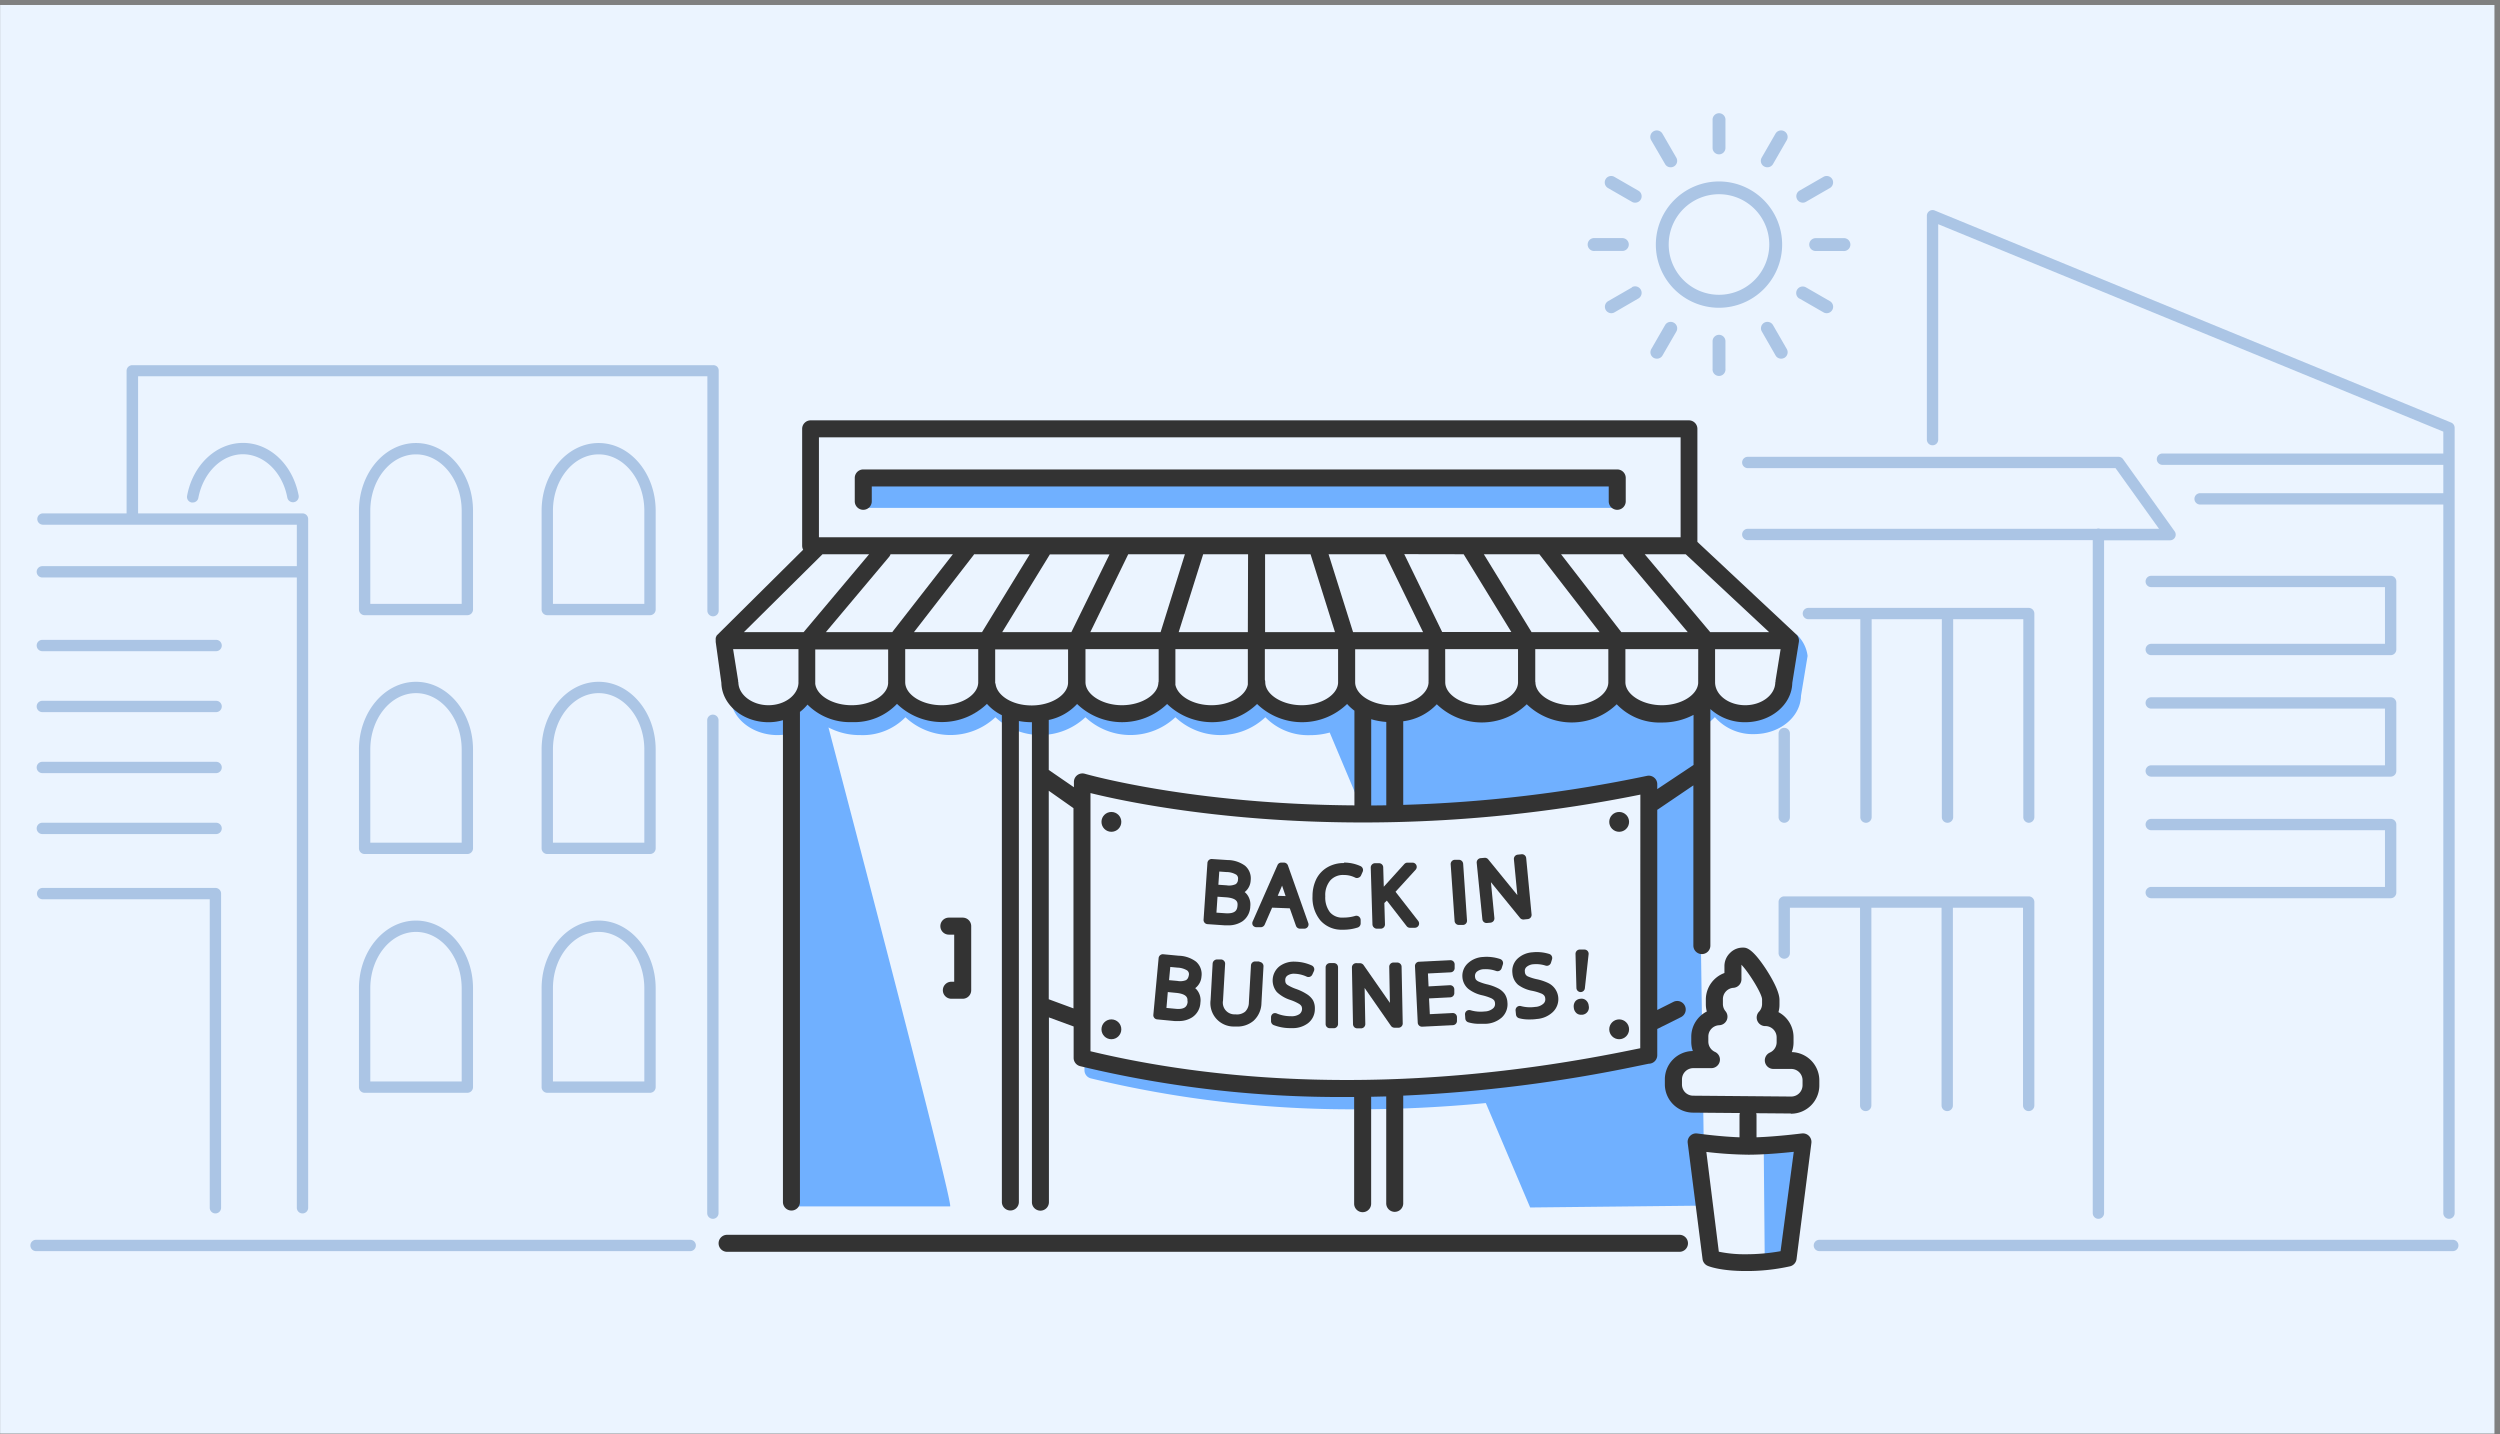 <svg xmlns="http://www.w3.org/2000/svg" viewBox="0 0 441 253"><rect x="0" y="0" width="441" height="253" fill="#808080" stroke="none"/><defs><style>.cls-1{fill:#ebf4ff;}.cls-2{fill:#abc5e5;}.cls-3{fill:#70b0ff;}.cls-4{fill:#333;}</style></defs><g id="Bkg_colour" data-name="Bkg colour"><rect class="cls-1" x="0.02" y="0.88" width="440" height="252"/></g><g id="Bkg_lines" data-name="Bkg lines"><path class="cls-2" d="M121.75,218.7H6.36a1,1,0,0,0,0,2H121.75a1,1,0,0,0,0-2Z"/><path class="cls-2" d="M432.67,218.7H320.94a1,1,0,0,0,0,2H432.67a1,1,0,0,0,0-2Z"/><path class="cls-2" d="M125.75,64.42l-102.42,0h0a1,1,0,0,0-1,1V90.56H7.58a1,1,0,1,0,0,2H52.36v7.31H7.47a1,1,0,1,0,0,2H52.36V213.05a1,1,0,0,0,2,0V91.56a1,1,0,0,0-1-1h-29V66.37l100.42,0,0,41.35a1,1,0,0,0,1,1h0a1,1,0,0,0,1-1l0-42.35a1,1,0,0,0-.29-.71A1,1,0,0,0,125.75,64.42Z"/><path class="cls-2" d="M125.75,126.06a1,1,0,0,0-1,1V214a1,1,0,1,0,2,0V127.06A1,1,0,0,0,125.75,126.06Z"/><path class="cls-2" d="M114.66,108.52a1,1,0,0,0,1-1V90.09c0-6.59-4.51-11.94-10.06-11.94S95.54,83.5,95.54,90.09v17.43a1,1,0,0,0,1,1ZM97.54,90.09c0-5.48,3.62-9.94,8.06-9.94s8.06,4.46,8.06,9.94v16.43H97.54Z"/><path class="cls-2" d="M82.44,108.52a1,1,0,0,0,1-1V90.09c0-6.59-4.51-11.94-10.06-11.94S63.32,83.5,63.32,90.09v17.43a1,1,0,0,0,1,1ZM65.32,90.09c0-5.48,3.62-9.94,8.06-9.94s8.06,4.46,8.06,9.94v16.43H65.32Z"/><path class="cls-2" d="M33,87.48a1,1,0,0,0,.8,1.16.62.62,0,0,0,.19,0,1,1,0,0,0,1-.81c.84-4.46,4.14-7.7,7.85-7.7s7,3.14,7.84,7.64a1,1,0,0,0,2-.38c-1.05-5.45-5.09-9.26-9.81-9.26S34,82,33,87.48Z"/><path class="cls-2" d="M95.54,149.65a1,1,0,0,0,1,1h18.12a1,1,0,0,0,1-1V132.21c0-6.58-4.51-11.94-10.06-11.94s-10.06,5.36-10.06,11.94Zm2-17.44c0-5.48,3.62-9.94,8.06-9.94s8.06,4.46,8.06,9.94v16.44H97.54Z"/><path class="cls-2" d="M63.32,149.65a1,1,0,0,0,1,1H82.44a1,1,0,0,0,1-1V132.21c0-6.58-4.51-11.94-10.06-11.94s-10.06,5.36-10.06,11.94Zm2-17.44c0-5.48,3.62-9.94,8.06-9.94s8.06,4.46,8.06,9.94v16.44H65.32Z"/><path class="cls-2" d="M95.54,191.77a1,1,0,0,0,1,1h18.12a1,1,0,0,0,1-1V174.33c0-6.58-4.51-11.94-10.06-11.94s-10.06,5.36-10.06,11.94Zm2-17.44c0-5.48,3.62-9.94,8.06-9.94s8.06,4.46,8.06,9.94v16.44H97.54Z"/><path class="cls-2" d="M63.32,191.77a1,1,0,0,0,1,1H82.44a1,1,0,0,0,1-1V174.33c0-6.58-4.51-11.94-10.06-11.94s-10.06,5.36-10.06,11.94Zm2-17.44c0-5.48,3.62-9.94,8.06-9.94s8.06,4.46,8.06,9.94v16.44H65.32Z"/><path class="cls-2" d="M369.16,214a1,1,0,0,0,2,0V95.31H382.8a1,1,0,0,0,.81-1.58L374.51,81a1,1,0,0,0-.82-.42H308.31a1,1,0,0,0,0,2h64.87l7.67,10.7H370.44a.71.71,0,0,0-.57,0H308.31a1,1,0,0,0,0,2h60.85Z"/><path class="cls-2" d="M357.86,145.14a1,1,0,0,0,1-1V108.23a1,1,0,0,0-1-1H319a1,1,0,0,0,0,2h9.16v34.91a1,1,0,0,0,2,0V109.23h12.38v34.91a1,1,0,0,0,2,0V109.23h12.37v34.91A1,1,0,0,0,357.86,145.14Z"/><path class="cls-2" d="M313.74,129.39v14.75a1,1,0,0,0,2,0V129.39a1,1,0,0,0-2,0Z"/><path class="cls-2" d="M328.11,195a1,1,0,0,0,2,0V160.12h12.38V195a1,1,0,0,0,2,0V160.12h12.37V195a1,1,0,0,0,2,0V159.12a1,1,0,0,0-1-1H314.74a1,1,0,0,0-1,1v9a1,1,0,1,0,2,0v-8h12.37Z"/><path class="cls-2" d="M340.9,78.55a1,1,0,0,0,1-1v-38L431,76.14V80H381.46a1,1,0,0,0,0,2H431v5h-42.9a1,1,0,0,0,0,2H431V214a1,1,0,1,0,2,0V75.47a1,1,0,0,0-.62-.93L341.28,37.13a1,1,0,0,0-.94.1,1,1,0,0,0-.44.83V77.55A1,1,0,0,0,340.9,78.55Z"/><path class="cls-2" d="M422.71,102.57a1,1,0,0,0-1-1H379.48a1,1,0,0,0,0,2h41.23v10H379.48a1,1,0,0,0,0,2h42.23a1,1,0,0,0,1-1Z"/><path class="cls-2" d="M422.71,124a1,1,0,0,0-1-1H379.48a1,1,0,0,0,0,2h41.23v10H379.48a1,1,0,0,0,0,2h42.23a1,1,0,0,0,1-1Z"/><path class="cls-2" d="M379.48,156.45a1,1,0,0,0,0,2h42.23a1,1,0,0,0,1-1v-12a1,1,0,0,0-1-1H379.48a1,1,0,0,0,0,2h41.23v10Z"/><path class="cls-2" d="M38,214.05a1,1,0,0,0,1-1V157.63a1,1,0,0,0-1-1H7.52a1,1,0,0,0,0,2H37v54.42A1,1,0,0,0,38,214.05Z"/><path class="cls-2" d="M7.47,147.13H38.12a1,1,0,1,0,0-2H7.47a1,1,0,1,0,0,2Z"/><path class="cls-2" d="M7.47,136.38H38.12a1,1,0,1,0,0-2H7.47a1,1,0,1,0,0,2Z"/><path class="cls-2" d="M7.47,125.62H38.12a1,1,0,1,0,0-2H7.47a1,1,0,1,0,0,2Z"/><path class="cls-2" d="M7.47,114.87H38.12a1,1,0,1,0,0-2H7.47a1,1,0,1,0,0,2Z"/><path class="cls-2" d="M314.37,43.15a11.14,11.14,0,1,0-11.14,11.14A11.15,11.15,0,0,0,314.37,43.15ZM303.23,52a8.87,8.87,0,1,1,8.87-8.86A8.87,8.87,0,0,1,303.23,52Z"/><path class="cls-2" d="M303.23,27.23a1.14,1.14,0,0,0,1.14-1.14V21.22a1.14,1.14,0,1,0-2.27,0v4.87A1.14,1.14,0,0,0,303.23,27.23Z"/><path class="cls-2" d="M293.72,28.94a1.12,1.12,0,0,0,1,.57,1.15,1.15,0,0,0,.56-.15,1.13,1.13,0,0,0,.42-1.55l-2.44-4.22a1.13,1.13,0,1,0-2,1.13Z"/><path class="cls-2" d="M289,33.63l-4.22-2.43a1.13,1.13,0,0,0-1.55.41,1.14,1.14,0,0,0,.42,1.56l4.22,2.43a1,1,0,0,0,.56.15,1.13,1.13,0,0,0,.57-2.12Z"/><path class="cls-2" d="M287.32,43.15A1.14,1.14,0,0,0,286.18,42h-4.87a1.14,1.14,0,1,0,0,2.27h4.87A1.14,1.14,0,0,0,287.32,43.15Z"/><path class="cls-2" d="M287.9,50.69l-4.22,2.43a1.14,1.14,0,0,0,.57,2.13,1.06,1.06,0,0,0,.56-.16L289,52.66a1.14,1.14,0,1,0-1.13-2Z"/><path class="cls-2" d="M295.27,56.93a1.13,1.13,0,0,0-1.55.42l-2.43,4.22a1.13,1.13,0,0,0,.41,1.55,1.18,1.18,0,0,0,.57.15,1.12,1.12,0,0,0,1-.57l2.44-4.22A1.13,1.13,0,0,0,295.27,56.93Z"/><path class="cls-2" d="M303.23,59.06a1.14,1.14,0,0,0-1.13,1.14v4.87a1.14,1.14,0,1,0,2.27,0V60.2A1.14,1.14,0,0,0,303.23,59.06Z"/><path class="cls-2" d="M313.21,62.7a1.12,1.12,0,0,0,1,.57,1.15,1.15,0,0,0,.56-.15,1.13,1.13,0,0,0,.42-1.55l-2.43-4.22a1.14,1.14,0,0,0-1.56-.42,1.13,1.13,0,0,0-.41,1.55Z"/><path class="cls-2" d="M317.43,52.66l4.22,2.43a1.1,1.1,0,0,0,.57.16,1.14,1.14,0,0,0,.57-2.13l-4.22-2.43a1.14,1.14,0,0,0-1.14,2Z"/><path class="cls-2" d="M319.15,43.15a1.14,1.14,0,0,0,1.14,1.13h4.87a1.14,1.14,0,1,0,0-2.27h-4.87A1.14,1.14,0,0,0,319.15,43.15Z"/><path class="cls-2" d="M318,35.75a1.06,1.06,0,0,0,.57-.15l4.22-2.43a1.15,1.15,0,0,0,.42-1.56,1.14,1.14,0,0,0-1.56-.41l-4.22,2.43a1.14,1.14,0,0,0,.57,2.12Z"/><path class="cls-2" d="M311.19,29.36a1.18,1.18,0,0,0,.57.15,1.15,1.15,0,0,0,1-.57l2.43-4.22a1.14,1.14,0,1,0-2-1.13l-2.43,4.22A1.13,1.13,0,0,0,311.19,29.36Z"/></g><g id="Fill"><path class="cls-3" d="M299.44,124.84v.3C299.71,125,299.75,124.94,299.44,124.84Z"/><path class="cls-3" d="M316.9,111.91,315.77,116l-1,6.39c0,.07-7.16,3.33-7.16,3.33-3.58-.41-6.48-3.91-6.48-3.1h0a3.32,3.32,0,0,1-1.63,2.59v0c-1.22.44-7.27.77-7.51.78l-.2-.08-.08,0c-3.14-1.31-6.47-3.83-6.47-3.22a2.4,2.4,0,0,1-.16.83l-6.74,2.33-2.82-.08c-3-1.34-6.14-3.67-6.14-3.08v0a3.51,3.51,0,0,1-2,2.83l-3.55-.1-4.94,0c-2.78-1.35-5.39-3.26-5.39-2.72a3.38,3.38,0,0,1-1.74,2.68l-8.93,0c-2.69-1.34-5.18-3.16-5.18-2.63h0a3.35,3.35,0,0,1-1.62,2.59l-3,0,.47,1.13a9.49,9.49,0,0,1-2.24.26c-3.48,0-9.47-4.78-9.47-4,0,2.15-2.94,4-6.43,4s-9.42-4.78-9.42-4v0c0,2.14-3,4-6.43,4s-9.46-4.78-9.46-4c0,2.15-2.95,4-6.43,4s-9.43-4.78-9.43-4v0c0,2.14-3,4-6.42,4s-9.47-4.78-9.47-4c0,2.15-2.94,4-6.42,4s-9.43-4.78-9.43-4c0,0,0,.11,0,.16a3.57,3.57,0,0,1-1.5,2.59l-1.17-.28v1a6.64,6.64,0,0,1-2.61.53c-2.93,0-8.32-3.85-8.32-3.85.08,3.75,3.78,6.79,8.32,6.79a10,10,0,0,0,2.59-.36l-.73,83.5H167.6c.72,0-18.35-72.64-21.46-84.49a11.81,11.81,0,0,0,5.64,1.35,10.53,10.53,0,0,0,7.94-3.15,11.6,11.6,0,0,0,15.87,0,11.61,11.61,0,0,0,15.88,0,11.6,11.6,0,0,0,15.87,0,11.58,11.58,0,0,0,15.87,0,10.52,10.52,0,0,0,7.95,3.16,12.75,12.75,0,0,0,3.4-.46l6.06,14.39,25.3.14,25.89-4.65.17,43.52c-1.56,1.95-3.66,4-5.46,3.75-58.19,12.31-95.22-.83-95.22-.83v3.24a1.49,1.49,0,0,0,1.14,1.45,195.73,195.73,0,0,0,47.12,5.45c7,0,14.56-.34,22.54-1.1L269.92,213l29.8-.32-1.26-10.54,2.08-.23-.1-7.31s-4.85.67-4.85-3.54,4.74-4,4.74-4l-.83-58.49a8.67,8.67,0,0,0,3-2.07,8.9,8.9,0,0,0,6.89,3c4.53,0,8.23-3,8.31-6.79l1.16-7A6.15,6.15,0,0,0,316.9,111.91Z"/><path class="cls-3" d="M316.62,201.16l-5.49,2.16.17,19,3.82-1.16s2.83-18.12,2.5-18.62S316.62,201.16,316.62,201.16Z"/><rect class="cls-3" x="151.57" y="83.94" width="133.9" height="5.65"/></g><g id="Outlines"><path class="cls-4" d="M296.26,217.82h-168a1.5,1.5,0,0,0,0,3h168a1.5,1.5,0,0,0,0-3Z"/><path class="cls-4" d="M167.82,173.18a1.5,1.5,0,0,0,0,3h2a1.5,1.5,0,0,0,1.5-1.5V163.37a1.5,1.5,0,0,0-1.5-1.5h-2.44a1.5,1.5,0,0,0,0,3h.94v8.31Z"/><path class="cls-4" d="M211,169.65a5.32,5.32,0,0,0-3.07-1.06l-2.73-.26a.75.75,0,0,0-.82.68l-.93,10a.74.74,0,0,0,.67.81l3.05.29a5.53,5.53,0,0,0,.69,0,4.28,4.28,0,0,0,2.45-.66,3.26,3.26,0,0,0,1.44-2.58,2.88,2.88,0,0,0-.57-2.2,2.38,2.38,0,0,0-.35-.36,1.56,1.56,0,0,0,.2-.16,2.79,2.79,0,0,0,.91-1.88A2.93,2.93,0,0,0,211,169.65Zm-1.49,7c-.07.77-.38,1.48-2.16,1.3l-1.59-.15L206,175l1.44.14C209.59,175.34,209.5,176.22,209.46,176.65Zm-.21-3.79a2.7,2.7,0,0,1-1.63.17l-1.45-.13.22-2.33,1.26.12a3.51,3.51,0,0,1,1.72.5.83.83,0,0,1,.29.85C209.61,172.59,209.4,172.77,209.25,172.86Z"/><path class="cls-4" d="M222.16,169.6l-.7,0a.74.74,0,0,0-.79.7l-.37,6.53a2.27,2.27,0,0,1-.66,1.63,2.3,2.3,0,0,1-1.72.47,2.06,2.06,0,0,1-2.18-2.43l.37-6.45a.7.7,0,0,0-.19-.55.72.72,0,0,0-.51-.25l-.71,0a.78.78,0,0,0-.79.71l-.36,6.43a4.12,4.12,0,0,0,4.17,4.69h.39a4.39,4.39,0,0,0,3-1,4.34,4.34,0,0,0,1.41-3.15l.36-6.46a.75.75,0,0,0-.7-.79Z"/><path class="cls-4" d="M230.51,175.36a9,9,0,0,0-1.89-.91,7.58,7.58,0,0,1-1.41-.65,1.05,1.05,0,0,1-.4-.38,1.28,1.28,0,0,1-.09-.54.92.92,0,0,1,.39-.79,2.06,2.06,0,0,1,1.31-.32,5.46,5.46,0,0,1,2.08.51.75.75,0,0,0,1-.38l.27-.59a.75.75,0,0,0-.37-1,7.44,7.44,0,0,0-2.93-.67,4.23,4.23,0,0,0-2.75.8,3.19,3.19,0,0,0-.48,4.56,6.17,6.17,0,0,0,2.38,1.39,8,8,0,0,1,1.44.64,1.39,1.39,0,0,1,.51.44,1.16,1.16,0,0,1-.35,1.42,2.44,2.44,0,0,1-1.5.37,6.51,6.51,0,0,1-2.45-.46.75.75,0,0,0-.71,0,.78.78,0,0,0-.35.62l0,.7a.76.76,0,0,0,.45.7,8.15,8.15,0,0,0,3.08.54h.17a4.44,4.44,0,0,0,2.76-.82,3.13,3.13,0,0,0,1.27-2.54,3.06,3.06,0,0,0-.32-1.54A3.35,3.35,0,0,0,230.51,175.36Z"/><path class="cls-4" d="M235.29,169.89h-.69a.76.76,0,0,0-.76.74l0,10a.74.74,0,0,0,.21.53.75.75,0,0,0,.53.22h.7a.75.75,0,0,0,.75-.75l0-10a.79.79,0,0,0-.22-.54A.75.75,0,0,0,235.29,169.89Z"/><path class="cls-4" d="M239.21,169.9a.75.75,0,0,0-.73.77l.19,10a.8.8,0,0,0,.23.53.77.77,0,0,0,.52.2h.69a.75.75,0,0,0,.73-.76l-.12-6.36,4.65,6.69a.77.77,0,0,0,.63.32l.7,0a.72.72,0,0,0,.53-.23.74.74,0,0,0,.21-.53l-.2-10A.72.72,0,0,0,247,170a.78.78,0,0,0-.53-.21h-.68a.75.75,0,0,0-.73.77l.12,6.35-4.65-6.68a.79.79,0,0,0-.63-.32Z"/><path class="cls-4" d="M249.6,170.4l.49,10a.75.75,0,0,0,.75.71h0l5.46-.27a.78.78,0,0,0,.52-.25.76.76,0,0,0,.19-.54l0-.64a.74.74,0,0,0-.79-.71l-4,.2-.14-2.78,3.74-.19a.75.75,0,0,0,.72-.79l0-.64a.75.75,0,0,0-.79-.71L252,174l-.11-2.28,4-.2a.74.74,0,0,0,.52-.25.75.75,0,0,0,.19-.54l0-.64a.74.74,0,0,0-.79-.71l-5.45.27A.75.75,0,0,0,249.6,170.4Z"/><path class="cls-4" d="M259,174.43a6.06,6.06,0,0,0,2.51,1.15,9.06,9.06,0,0,1,1.5.49,1.56,1.56,0,0,1,.55.39,1,1,0,0,1,.16.52,1,1,0,0,1-.37.92,2.34,2.34,0,0,1-1.45.52,6.3,6.3,0,0,1-2.49-.21.77.77,0,0,0-.7.12.74.74,0,0,0-.28.65l.05.69a.75.75,0,0,0,.51.66,6.59,6.59,0,0,0,2,.27c.34,0,.7,0,1.09,0a4.54,4.54,0,0,0,2.83-1.11,3.17,3.17,0,0,0,1-2.66,3,3,0,0,0-.48-1.5,3.29,3.29,0,0,0-1.19-1,8.5,8.5,0,0,0-2-.71,8.52,8.52,0,0,1-1.47-.5,1.34,1.34,0,0,1-.43-.34,1.15,1.15,0,0,1-.15-.53,1,1,0,0,1,.31-.83,2,2,0,0,1,1.27-.45,5.44,5.44,0,0,1,2.12.3.76.76,0,0,0,1-.48l.2-.62a.76.76,0,0,0-.47-1,7.42,7.42,0,0,0-3-.36,4.23,4.23,0,0,0-2.65,1.08,3,3,0,0,0-1,2.49A3,3,0,0,0,259,174.43Z"/><path class="cls-4" d="M266.79,171.66a3,3,0,0,0,1,2.06,6,6,0,0,0,2.54,1.07,8.34,8.34,0,0,1,1.51.45,1.28,1.28,0,0,1,.56.38.89.89,0,0,1,.18.52,1,1,0,0,1-.34.92,2.3,2.3,0,0,1-1.44.56,6.3,6.3,0,0,1-2.49-.14.77.77,0,0,0-.7.14.75.75,0,0,0-.26.66l.07.69a.75.75,0,0,0,.53.64,6.4,6.4,0,0,0,1.76.22c.41,0,.87,0,1.37-.08a4.57,4.57,0,0,0,2.8-1.19,3.15,3.15,0,0,0-.81-5.17,8.82,8.82,0,0,0-2-.66,8.16,8.16,0,0,1-1.48-.46.88.88,0,0,1-.6-.85.92.92,0,0,1,.28-.84,2.09,2.09,0,0,1,1.26-.49,5.44,5.44,0,0,1,2.13.25.76.76,0,0,0,.93-.51l.19-.62a.75.75,0,0,0-.49-.93,7.31,7.31,0,0,0-3-.29,4.23,4.23,0,0,0-2.63,1.15A3,3,0,0,0,266.79,171.66Z"/><path class="cls-4" d="M278.83,175h0a.75.75,0,0,0,.74-.67l.66-6a.74.74,0,0,0-.19-.59.76.76,0,0,0-.57-.24h-.81a.76.76,0,0,0-.53.23.78.78,0,0,0-.21.54l.16,6A.75.75,0,0,0,278.83,175Z"/><path class="cls-4" d="M278.94,179l.19,0a1.28,1.28,0,0,0,1.12-1.57h0a1.43,1.43,0,0,0-.51-1,1.2,1.2,0,0,0-1-.24,1.26,1.26,0,0,0-.87.46,1.5,1.5,0,0,0-.25,1.11,1.44,1.44,0,0,0,.52,1A1.19,1.19,0,0,0,278.94,179Z"/><path class="cls-4" d="M216.56,163.23a4.45,4.45,0,0,0,2.62-.72,3.32,3.32,0,0,0,1.37-2.62,2.92,2.92,0,0,0-.63-2.18,3,3,0,0,0-.36-.35l.2-.17a2.77,2.77,0,0,0,.86-1.9,2.92,2.92,0,0,0-1-2.58,5.31,5.31,0,0,0-3.1-1l-2.73-.18a.75.75,0,0,0-.8.69l-.68,10a.74.74,0,0,0,.69.8l3.06.21Zm-1.48-9.49,1.26.09a3.4,3.4,0,0,1,1.73.46.83.83,0,0,1,.31.83,1,1,0,0,1-.39.84,2.77,2.77,0,0,1-1.62.21l-1.45-.1Zm-.31,4.44,1.45.1c2.17.15,2.11,1,2.08,1.45-.05.79-.35,1.48-2.12,1.37l-1.6-.11Z"/><path class="cls-4" d="M227.52,160.23l1.09,3.09a.77.77,0,0,0,.69.5l.78,0h0a.74.74,0,0,0,.6-.31.72.72,0,0,0,.1-.69l-3.59-10.16a.77.77,0,0,0-.69-.5l-.44,0a.73.73,0,0,0-.71.45l-4.36,9.9a.76.76,0,0,0,0,.7.78.78,0,0,0,.61.35l.78,0a.77.77,0,0,0,.71-.45l1.31-3Zm-1.36-4,.62,1.84-1.39-.05Z"/><path class="cls-4" d="M237.08,152.24a5.72,5.72,0,0,0-2.89.73,5,5,0,0,0-2,2.11,6.81,6.81,0,0,0-.66,3,6.25,6.25,0,0,0,1.4,4.3,4.94,4.94,0,0,0,3.87,1.62h0a8.13,8.13,0,0,0,2.71-.39.76.76,0,0,0,.51-.71v-.61a.78.78,0,0,0-.31-.61.74.74,0,0,0-.66-.11,7.11,7.11,0,0,1-2.08.29,2.83,2.83,0,0,1-2.36-.93,4.28,4.28,0,0,1-.83-2.83,4,4,0,0,1,.89-2.8,3,3,0,0,1,2.4-.95h0a4.35,4.35,0,0,1,2,.47.69.69,0,0,0,.58,0,.75.75,0,0,0,.44-.4l.28-.63a.76.76,0,0,0-.36-1,7,7,0,0,0-2.94-.63Z"/><path class="cls-4" d="M242.37,163.62a.74.74,0,0,0,.51.2h0l.7,0a.75.75,0,0,0,.73-.77l-.11-3.76.44-.42,3.49,4.5a.73.73,0,0,0,.62.29l.85,0a.77.77,0,0,0,.66-.43.76.76,0,0,0-.09-.78l-4-5.14,3.54-3.88a.75.75,0,0,0-.57-1.26l-.89,0a.76.76,0,0,0-.53.25l-3.62,4L244,153a.74.74,0,0,0-.77-.73l-.7,0a.73.73,0,0,0-.52.24.74.74,0,0,0-.21.53l.3,10A.77.77,0,0,0,242.37,163.62Z"/><path class="cls-4" d="M257.34,163.16h.05l.7,0a.72.72,0,0,0,.51-.25.74.74,0,0,0,.18-.55l-.68-10a.79.79,0,0,0-.26-.51.74.74,0,0,0-.55-.18l-.69,0a.75.75,0,0,0-.7.8l.69,10A.75.75,0,0,0,257.34,163.16Z"/><path class="cls-4" d="M262.19,162.82h.07l.67-.06a.78.78,0,0,0,.51-.27.77.77,0,0,0,.17-.55l-.61-6.32,5.14,6.31a.76.76,0,0,0,.66.27l.7-.07a.75.75,0,0,0,.67-.82l-.95-9.94a.74.74,0,0,0-.27-.51.73.73,0,0,0-.55-.17l-.67.07a.76.76,0,0,0-.68.81l.61,6.33-5.14-6.31a.75.75,0,0,0-.66-.27l-.69.06a.77.77,0,0,0-.68.82l1,9.95A.74.74,0,0,0,262.19,162.82Z"/><circle class="cls-4" cx="196.05" cy="144.98" r="1.75"/><circle class="cls-4" cx="285.62" cy="144.98" r="1.75"/><circle class="cls-4" cx="196.05" cy="181.57" r="1.75"/><circle class="cls-4" cx="285.62" cy="181.57" r="1.75"/><path class="cls-4" d="M285.28,82.81h-133a1.5,1.5,0,0,0-1.5,1.5v4.12a1.5,1.5,0,0,0,3,0V85.81h130v2.62a1.5,1.5,0,0,0,3,0V84.31A1.5,1.5,0,0,0,285.28,82.81Z"/><path class="cls-4" d="M127.25,120.46c.08,3.84,3.78,6.94,8.31,6.94a9.19,9.19,0,0,0,2.55-.36v85a1.5,1.5,0,0,0,3,0v-86.3c0-.05,0-.11,0-.16a7.75,7.75,0,0,0,1.33-1.29,10.53,10.53,0,0,0,7.84,3.09,10.41,10.41,0,0,0,7.95-3.22,11.41,11.41,0,0,0,15.87,0,8.46,8.46,0,0,0,2.63,2v85.87a1.5,1.5,0,0,0,3,0V127.19a13.11,13.11,0,0,0,2.3.21h0v84.66a1.5,1.5,0,0,0,3,0V179.47l4.36,1.6v5.54a1.51,1.51,0,0,0,1.14,1.46,195.8,195.8,0,0,0,47.12,5.44h1.22v18.82a1.5,1.5,0,1,0,3,0V193.47l2.66-.06v18.86a1.5,1.5,0,0,0,3,0v-19a259.17,259.17,0,0,0,41.31-5.22l2-.41a1.5,1.5,0,0,0,1.5-1.5v-4.63l4.19-2.09a1.5,1.5,0,0,0-1.34-2.69l-2.85,1.43V142.82l.06,0,6.31-4.28v28.26a1.5,1.5,0,0,0,3,0V125.08a9,9,0,0,0,6.14,2.32c4.53,0,8.23-3.1,8.31-6.94l1.16-7.21a1.51,1.51,0,0,0-.46-1.34L299.42,95.59V75.65a1.5,1.5,0,0,0-1.5-1.5H143a1.5,1.5,0,0,0-1.5,1.5V96.27a1.49,1.49,0,0,0,.18.7l-15.12,15h0a1.64,1.64,0,0,0-.21.25l0,.09a2,2,0,0,0-.1.21l0,.11a.78.78,0,0,0,0,.21.5.5,0,0,0,0,.12V113s0,.11,0,.16v.08Zm17.84-22.69h8.22l-11.55,13.74H131.22Zm152.27,0,14.71,13.74H301.68L290.13,97.77Zm2.2,22.74c-.15,2.12-3,3.89-6.41,3.89s-6.43-1.86-6.43-4.07c0,0,0-.08,0-.11v-5.71h12.85Zm-28.74-.26v-5.74h12.89v5.6a1.8,1.8,0,0,0,0,.22c0,2.21-2.95,4.07-6.43,4.07s-6.41-1.85-6.43-4.05v0A.25.25,0,0,0,270.82,120.25Zm-28.94,21.84V126.87a12.41,12.41,0,0,0,2.66.48v14.71Zm-37.54-21.74c0,2.2-3,4.05-6.43,4.05s-6.43-1.86-6.43-4.07c0,0,0-.08,0-.12v-5.7h12.91V120a1.2,1.2,0,0,0,0,.33Zm3,.39v-6.23h12.78v6.23c-.34,2-3.13,3.66-6.4,3.66s-6-1.63-6.39-3.64Zm15.78-6.23h12.92v5.95c-.11,2.15-3,3.94-6.42,3.94s-6.43-1.86-6.43-4.07a1.62,1.62,0,0,0-.07-.44Zm22.35,9.89c-3.47,0-6.41-1.86-6.42-4.05v0s0-.07,0-.11v-5.71H252v5.58a1,1,0,0,0,0,.24C251.94,122.54,249,124.4,245.51,124.4Zm9.46-9.89h12.85v5.91c-.07,2.16-3,4-6.42,4s-6.42-1.86-6.42-4.07c0,0,0-.06,0-.1Zm31.37-16.74a1.52,1.52,0,0,0,.27.48l11.15,13.26H286L275.37,97.77Zm-14.75,0,.05.07,10.57,13.67h-12l-8.42-13.74Zm-13.36,0v0l8.41,13.72H254.4l-6.69-13.74Zm-13.86,0,6.7,13.74H238.68l-4.32-13.74Zm-13.15,0,4.31,13.74H223.16V97.77Zm-11.06,13.74H207.92l4.32-13.74h7.92Zm-15.39,0h-12.4l6.69-13.74h10Zm-15.74,0H176.79l8.41-13.72v0h10.52Zm-15.76,0H161.22L171.8,97.84a.25.25,0,0,0,0-.07h9.85Zm-15.84,0H145.68l11.14-13.26a1.35,1.35,0,0,0,.27-.48h11Zm-27.18,8.82a1.94,1.94,0,0,0,0-.24l-.89-5.58h11.53v5.55a2.45,2.45,0,0,0,0,.27c0,.06,0,.11,0,.17-.12,2.16-2.44,3.9-5.3,3.9S130.25,122.57,130.25,120.33Zm20,4.07c-3.33,0-6.16-1.71-6.4-3.79v-.19a.28.28,0,0,0,0-.09s0,0,0,0v-5.77h12.86v5.59a.91.91,0,0,0,0,.23C156.7,122.54,153.76,124.4,150.27,124.4Zm15.9,0c-3.49,0-6.43-1.86-6.43-4.07,0,0,0-.07,0-.11v-5.71h12.88v5.63a1.23,1.23,0,0,0,0,.19v0C172.57,122.55,169.64,124.4,166.17,124.4Zm9.44-3.85v-6h12.86v5.61a1.49,1.49,0,0,0,0,.21c0,2.21-2.95,4.07-6.43,4.07S175.8,122.66,175.61,120.55ZM190,124.18a11.42,11.42,0,0,0,15.88,0,11.4,11.4,0,0,0,15.87,0,11.41,11.41,0,0,0,15.88,0,8.11,8.11,0,0,0,1.29,1.18v16.71c-28.79-.19-47.28-5.5-47.56-5.58a1.52,1.52,0,0,0-1.32.24,1.49,1.49,0,0,0-.6,1.2v.94L185,135.82V127A9.4,9.4,0,0,0,190,124.18ZM185,176.27V139.49l4.36,3.07v35.32Zm104.34,8.64-1.14.23c-42.94,8.87-75.65,5.15-95.84.3V139.9c8.85,2.19,47.35,10.33,97,.27Zm3-45.71v-.87a1.48,1.48,0,0,0-.55-1.16,1.5,1.5,0,0,0-1.26-.31,244.06,244.06,0,0,1-43,5.12V127.23a9.8,9.8,0,0,0,5.92-3,11.41,11.41,0,0,0,15.87,0,11.41,11.41,0,0,0,15.87,0,10.41,10.41,0,0,0,7.95,3.22,11.74,11.74,0,0,0,5.6-1.35v8.84Zm20.82-18.87c0,2.24-2.38,4.07-5.31,4.07s-5.31-1.82-5.31-4.06h0a.77.77,0,0,0,0-.15v-5.67h11.56l-.9,5.58A1.94,1.94,0,0,0,313.2,120.33ZM144.46,77.15h152V94.77h-152Z"/><path class="cls-4" d="M315.93,196.46a5,5,0,0,0,5-5v-.87a5,5,0,0,0-4.86-5,4.78,4.78,0,0,0,.31-1.69V183a5,5,0,0,0-2.66-4.46,4.65,4.65,0,0,0,.18-1.28v-.88c0-1.54-1.46-4-2.34-5.37-2.51-3.84-3.56-3.85-4.06-3.85a3.12,3.12,0,0,0-2.31.93,3.23,3.23,0,0,0-1,2.29v1.26a5,5,0,0,0-3.28,4.63v.87a5.07,5.07,0,0,0,.17,1.29,5,5,0,0,0-2.74,4.41v.87a4.76,4.76,0,0,0,.28,1.69,5,5,0,0,0-4.94,5v.87a5,5,0,0,0,4.95,5l8.29.07a1.56,1.56,0,0,0-.07.44v3.84c-3.6-.13-7.39-.67-7.44-.67a1.47,1.47,0,0,0-1.26.41,1.49,1.49,0,0,0-.44,1.26l2.62,20.48a1.5,1.5,0,0,0,.9,1.19c.22.1,2.28.92,6.76.92a35,35,0,0,0,7.81-.84,1.51,1.51,0,0,0,1.11-1.27l2.62-20.48a1.51,1.51,0,0,0-1.68-1.68c-.05,0-4.27.55-8,.68v-3.84a1.35,1.35,0,0,0-.06-.41l6.08.05Zm-1.84,24.25a34.52,34.52,0,0,1-6.08.54,22.24,22.24,0,0,1-4.81-.45L301,203.2a68.39,68.39,0,0,0,7.42.49c2.7,0,5.95-.29,8-.51Zm-16.81-28a2,2,0,0,1-.58-1.41v-.88a2,2,0,0,1,2-2h0l3.19,0a1.52,1.52,0,0,0,1.47-1.17,1.49,1.49,0,0,0-.83-1.69,2,2,0,0,1-1.18-1.83v-.88a2,2,0,0,1,1.93-2,1.51,1.51,0,0,0,1.11-2.46,2,2,0,0,1-.47-1.27v-.87a2,2,0,0,1,1.87-2,1.51,1.51,0,0,0,1.4-1.49l0-2.45a.21.21,0,0,1,0-.12c1.15,1.14,3.6,5,3.64,6.08v.87a2,2,0,0,1-.49,1.27A1.51,1.51,0,0,0,311.5,181a2,2,0,0,1,1.9,2v.87a2,2,0,0,1-1.21,1.81,1.51,1.51,0,0,0,.59,2.88l3.19,0a2,2,0,0,1,2,2v.87a2,2,0,0,1-2,2l-17.23-.15A2,2,0,0,1,297.28,192.71Z"/></g></svg> 